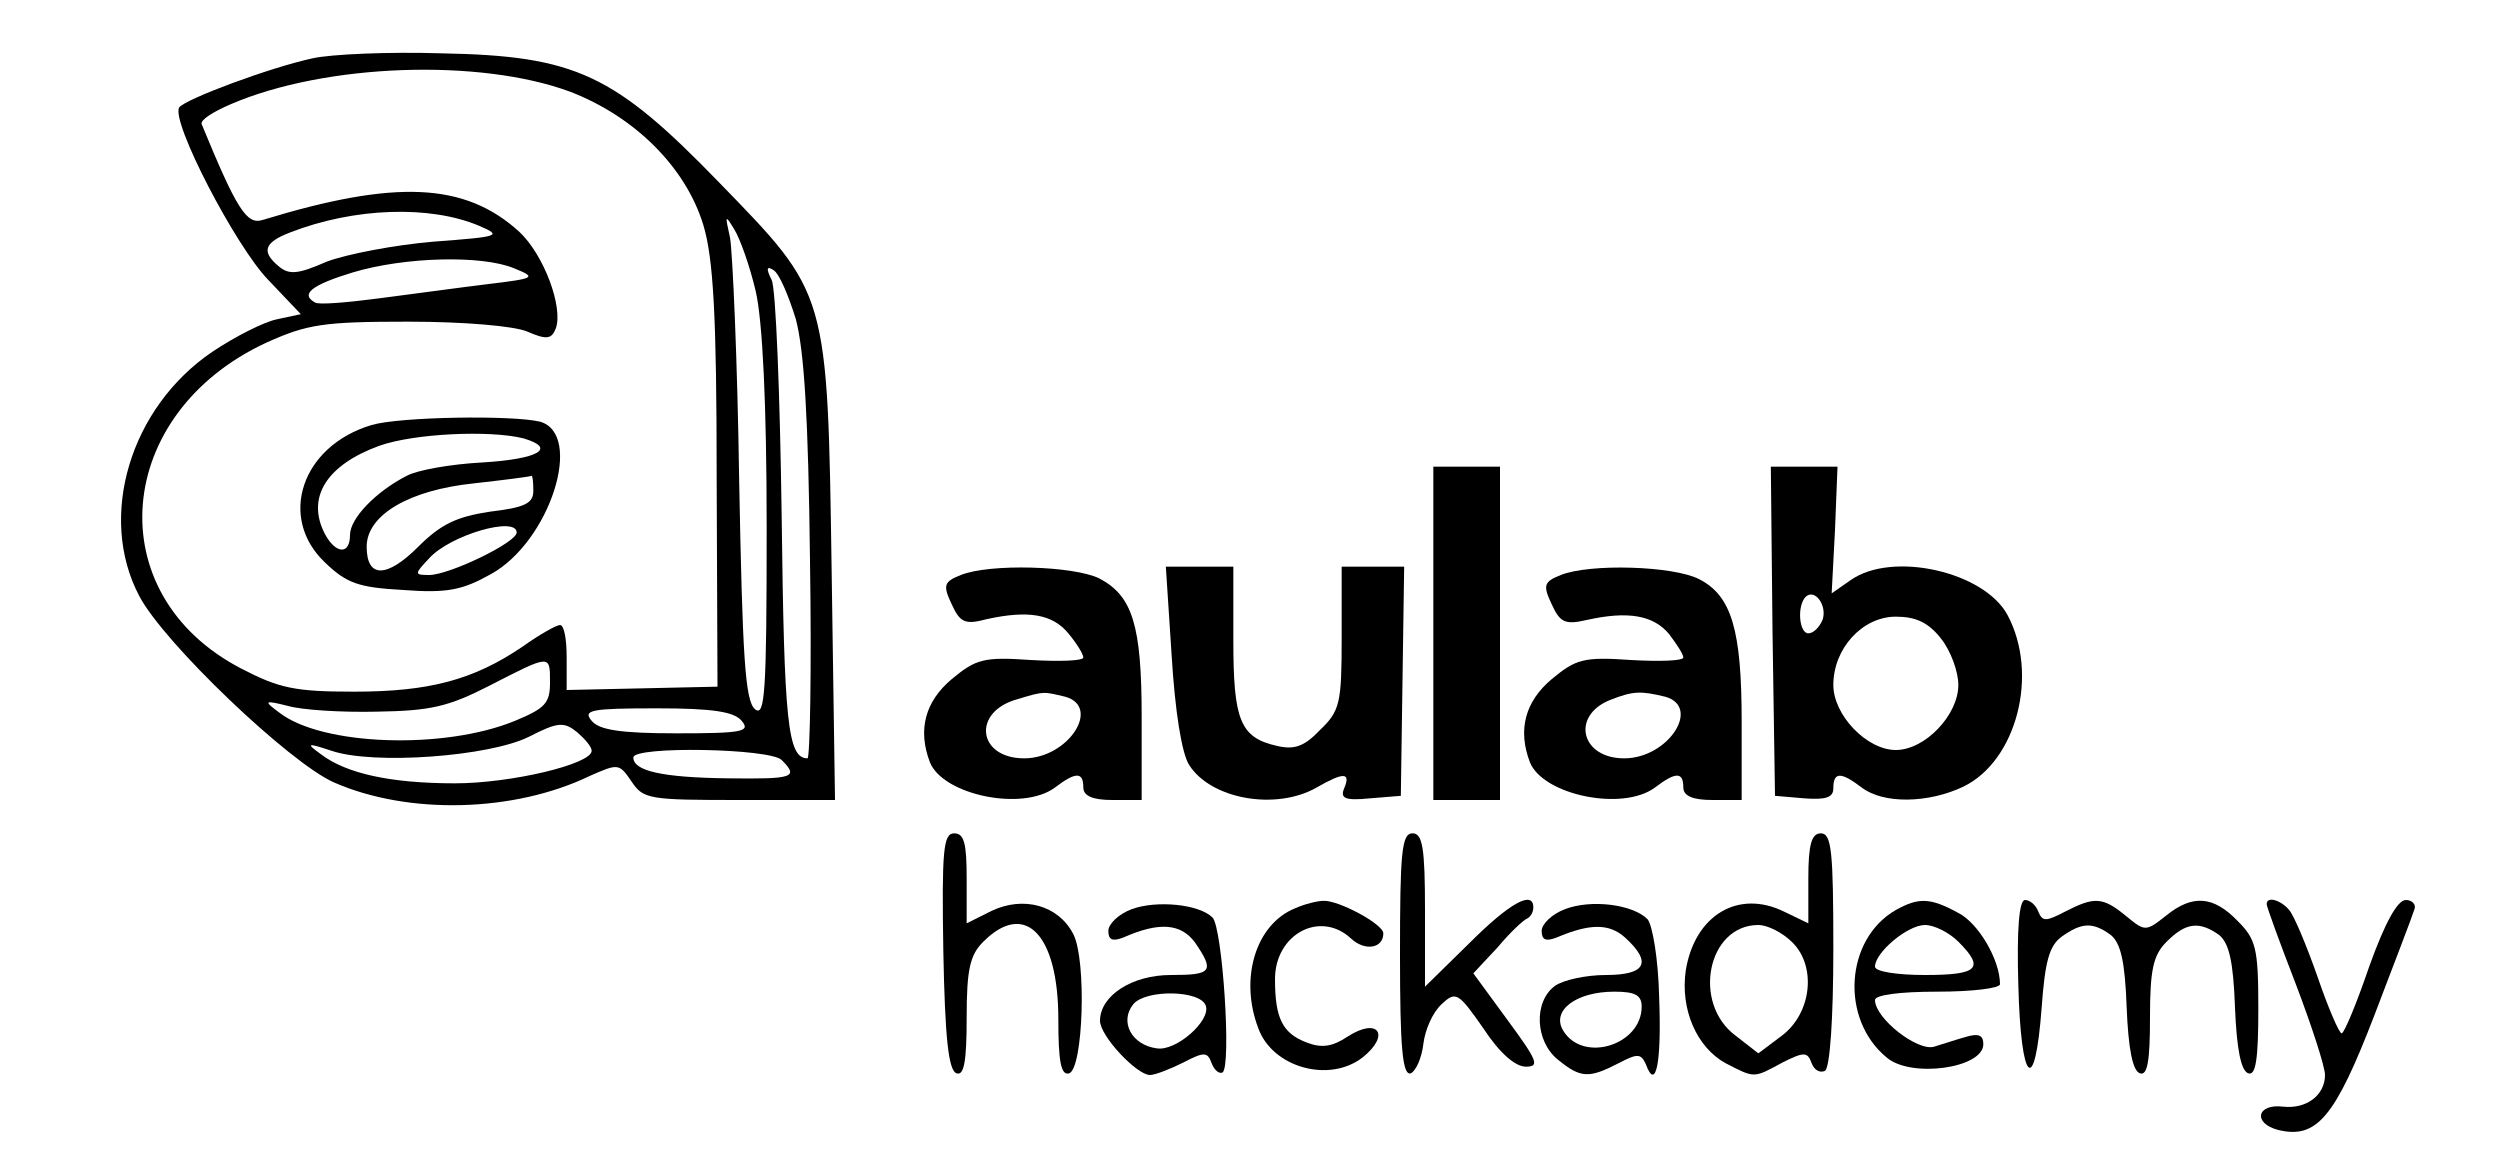 <?xml version="1.0" standalone="no"?>
<!DOCTYPE svg PUBLIC "-//W3C//DTD SVG 20010904//EN"
 "http://www.w3.org/TR/2001/REC-SVG-20010904/DTD/svg10.dtd">
<svg version="1.0" xmlns="http://www.w3.org/2000/svg"
 width="300pt" height="140pt" viewBox="0 0 300 140"
 preserveAspectRatio="xMidYMid meet">
<g transform="translate(0,140) scale(0.1,-0.1)"
fill="#000000" stroke="none">
<path d="M375 1330 c-51 -11 -153 -49 -160 -59 -10 -17 68 -167 107 -207 l39
-41 -28 -6 c-16 -3 -51 -21 -78 -39 -99 -67 -138 -198 -88 -293 29 -56 181
-201 234 -224 89 -39 216 -36 307 8 34 15 35 15 50 -7 14 -21 21 -22 129 -22
l115 0 -4 273 c-5 339 -4 333 -135 468 -126 130 -172 152 -333 155 -63 2 -133
-1 -155 -6z m309 -40 c78 -30 139 -91 160 -160 12 -40 16 -108 16 -303 l1
-251 -90 -2 -91 -2 0 39 c0 22 -3 39 -8 39 -4 0 -24 -11 -45 -26 -59 -40 -112
-54 -202 -54 -71 0 -90 4 -136 28 -171 89 -153 306 31 391 49 22 68 25 170 25
65 0 127 -5 143 -12 23 -10 29 -9 34 4 9 25 -14 88 -44 116 -65 59 -148 63
-308 14 -19 -6 -31 13 -73 115 -2 5 14 15 35 24 114 49 299 55 407 15z m-109
-161 c28 -12 25 -13 -55 -19 -47 -4 -104 -15 -128 -24 -34 -15 -45 -16 -57 -6
-22 18 -18 29 13 41 77 30 168 33 227 8z m332 -79 c8 -36 13 -132 13 -284 0
-197 -2 -227 -14 -217 -12 10 -15 64 -19 274 -2 144 -8 276 -11 292 -6 27 -6
28 5 10 7 -11 19 -45 26 -75z m-290 28 c27 -11 26 -12 -32 -19 -33 -4 -91 -12
-130 -17 -38 -5 -73 -8 -77 -5 -18 10 -4 21 45 36 63 19 156 21 194 5z m338
-61 c10 -38 15 -117 17 -290 2 -130 0 -237 -3 -237 -24 0 -28 44 -31 290 -2
146 -7 274 -12 284 -7 14 -6 17 2 12 7 -4 18 -30 27 -59z m-295 -436 c0 -25
-6 -31 -42 -46 -85 -35 -232 -30 -283 10 -19 14 -18 15 10 8 17 -5 65 -8 107
-7 65 1 86 6 135 31 74 38 73 38 73 4z m230 -46 c11 -13 1 -15 -78 -15 -67 0
-93 4 -102 15 -11 13 -1 15 78 15 67 0 93 -4 102 -15z m-180 -36 c0 -16 -97
-39 -164 -39 -78 0 -131 12 -161 35 -18 13 -17 14 13 4 50 -17 189 -7 237 17
35 18 42 18 58 5 9 -8 17 -17 17 -22z m228 -11 c21 -21 14 -23 -65 -22 -79 1
-113 9 -113 25 0 14 164 11 178 -3z"/>
<path d="M446 890 c-84 -25 -113 -111 -56 -165 26 -25 40 -30 94 -33 53 -4 71
0 105 19 71 39 112 168 59 183 -33 8 -168 6 -202 -4z m182 -16 c41 -12 18 -25
-50 -29 -37 -2 -77 -9 -90 -16 -37 -19 -68 -51 -68 -71 0 -24 -17 -23 -30 1
-23 44 2 83 65 106 42 15 133 19 173 9z m12 -63 c0 -15 -10 -20 -52 -25 -40
-6 -59 -15 -86 -42 -38 -38 -62 -38 -62 0 0 38 51 68 129 76 36 4 67 8 69 9 1
0 2 -7 2 -18z m-20 -50 c0 -12 -81 -51 -105 -51 -18 0 -18 1 0 20 25 28 105
51 105 31z"/>
<path d="M1720 640 l0 -200 40 0 40 0 0 200 0 200 -40 0 -40 0 0 -200z"/>
<path d="M2127 643 l3 -198 35 -3 c26 -2 35 1 35 12 0 20 9 20 34 1 26 -20 80
-19 122 1 64 31 91 135 53 206 -28 52 -138 77 -188 42 l-23 -16 4 76 3 76 -40
0 -40 0 2 -197z m60 13 c-4 -9 -11 -16 -17 -16 -11 0 -14 33 -3 44 11 10 26
-11 20 -28z m142 -22 c12 -15 21 -40 21 -56 0 -36 -40 -78 -75 -78 -35 0 -75
42 -75 78 0 44 35 82 75 82 24 0 39 -7 54 -26z"/>
<path d="M1153 710 c-20 -8 -22 -12 -11 -35 10 -22 16 -25 42 -18 50 11 79 6
98 -17 10 -12 18 -25 18 -29 0 -4 -28 -5 -63 -3 -57 4 -66 1 -95 -23 -32 -27
-41 -61 -26 -100 16 -39 111 -59 150 -30 25 19 34 19 34 0 0 -10 11 -15 35
-15 l35 0 0 100 c0 110 -11 145 -51 166 -31 15 -131 18 -166 4z m125 -146 c44
-12 4 -74 -49 -74 -56 0 -63 56 -8 71 33 10 31 9 57 3z"/>
<path d="M1406 613 c4 -66 12 -117 21 -131 26 -41 104 -55 153 -27 33 19 41
18 33 -1 -5 -12 1 -15 31 -12 l37 3 2 138 2 137 -37 0 -38 0 0 -85 c0 -79 -2
-88 -26 -111 -19 -20 -31 -24 -52 -19 -44 10 -52 31 -52 127 l0 88 -40 0 -41
0 7 -107z"/>
<path d="M1873 710 c-20 -8 -22 -12 -11 -35 10 -22 16 -25 42 -19 49 11 80 6
99 -17 9 -12 17 -24 17 -28 0 -4 -28 -5 -63 -3 -57 4 -66 1 -95 -23 -32 -27
-41 -61 -26 -100 16 -39 111 -59 150 -30 25 19 34 19 34 0 0 -10 11 -15 35
-15 l35 0 0 94 c0 110 -12 151 -51 171 -31 16 -131 19 -166 5z m125 -146 c44
-12 4 -74 -49 -74 -52 0 -64 51 -17 70 28 11 37 11 66 4z"/>
<path d="M1132 258 c2 -102 6 -143 16 -146 9 -3 12 15 12 67 0 58 4 75 20 91
50 50 90 9 90 -93 0 -50 3 -68 13 -65 17 6 21 136 5 167 -18 35 -60 46 -98 28
l-30 -15 0 54 c0 42 -3 54 -15 54 -13 0 -15 -20 -13 -142z"/>
<path d="M1680 254 c0 -112 3 -145 13 -142 6 3 13 18 15 35 2 17 11 38 22 48
17 16 20 14 50 -29 19 -29 38 -46 51 -46 17 0 14 7 -22 56 l-41 56 29 31 c15
18 31 33 36 35 4 2 7 8 7 13 0 21 -28 6 -77 -43 l-53 -52 0 92 c0 75 -3 92
-15 92 -13 0 -15 -23 -15 -146z"/>
<path d="M2170 346 l0 -54 -29 14 c-55 27 -107 -4 -118 -70 -7 -47 13 -93 48
-112 35 -18 33 -18 68 1 26 13 30 13 35 -1 3 -8 10 -12 16 -9 6 4 10 63 10
146 0 117 -2 139 -15 139 -11 0 -15 -13 -15 -54z m-19 -77 c29 -29 23 -85 -13
-112 l-28 -21 -27 21 c-53 39 -34 133 27 133 11 0 29 -9 41 -21z"/>
<path d="M1358 309 c-16 -6 -28 -18 -28 -26 0 -11 5 -13 18 -8 43 19 69 17 86
-6 24 -35 20 -39 -29 -39 -47 0 -85 -25 -85 -55 0 -18 44 -65 60 -65 6 0 24 7
40 15 25 13 29 13 34 -1 3 -8 9 -13 13 -11 11 7 0 174 -12 186 -16 16 -67 21
-97 10z m89 -116 c6 -18 -36 -55 -59 -51 -30 4 -45 32 -28 53 15 18 81 17 87
-2z"/>
<path d="M1554 310 c-47 -19 -67 -84 -44 -144 17 -47 85 -66 125 -35 34 27 19
49 -18 25 -18 -12 -31 -14 -49 -7 -29 11 -38 29 -38 76 0 54 54 83 91 49 17
-16 39 -12 39 6 0 11 -54 40 -72 39 -7 0 -23 -4 -34 -9z"/>
<path d="M1878 309 c-16 -6 -28 -18 -28 -26 0 -11 5 -13 18 -8 40 17 63 17 82
0 33 -30 25 -45 -23 -45 -24 0 -51 -6 -61 -13 -26 -19 -24 -67 4 -89 27 -22
37 -22 72 -4 23 12 27 12 33 -1 12 -33 19 1 16 80 -1 46 -8 87 -14 94 -18 18
-68 24 -99 12z m92 -117 c0 -46 -70 -68 -94 -29 -15 24 15 47 61 47 25 0 33
-4 33 -18z"/>
<path d="M2275 308 c-61 -35 -67 -131 -11 -177 29 -25 116 -13 116 16 0 11 -6
13 -20 9 -11 -3 -29 -9 -39 -12 -20 -6 -71 34 -71 56 0 6 29 10 75 10 41 0 75
4 75 9 0 29 -26 74 -51 86 -33 18 -47 18 -74 3z m75 -38 c32 -32 24 -40 -40
-40 -33 0 -60 4 -60 10 0 17 39 50 60 50 11 0 29 -9 40 -20z"/>
<path d="M2422 218 c3 -119 20 -135 28 -27 4 55 9 74 24 85 24 17 37 18 59 2
12 -10 17 -32 19 -87 2 -49 7 -76 16 -79 9 -3 12 15 12 67 0 58 4 75 20 91 23
23 39 25 63 8 12 -10 17 -32 19 -87 2 -49 7 -76 16 -79 9 -3 12 17 12 78 0 73
-3 83 -25 105 -29 30 -54 32 -86 6 -24 -19 -25 -19 -48 0 -28 23 -38 23 -73 5
-23 -12 -27 -12 -32 0 -3 8 -10 14 -16 14 -7 0 -10 -35 -8 -102z"/>
<path d="M2720 315 c0 -3 16 -47 35 -96 19 -50 35 -99 35 -109 0 -24 -22 -41
-50 -38 -32 4 -37 -20 -6 -28 46 -11 68 15 115 137 24 63 46 120 48 127 3 6
-2 12 -10 12 -10 0 -25 -27 -44 -80 -15 -44 -30 -80 -33 -80 -3 0 -16 30 -29
68 -13 37 -28 73 -34 80 -10 12 -27 17 -27 7z"/>
</g>
</svg>
